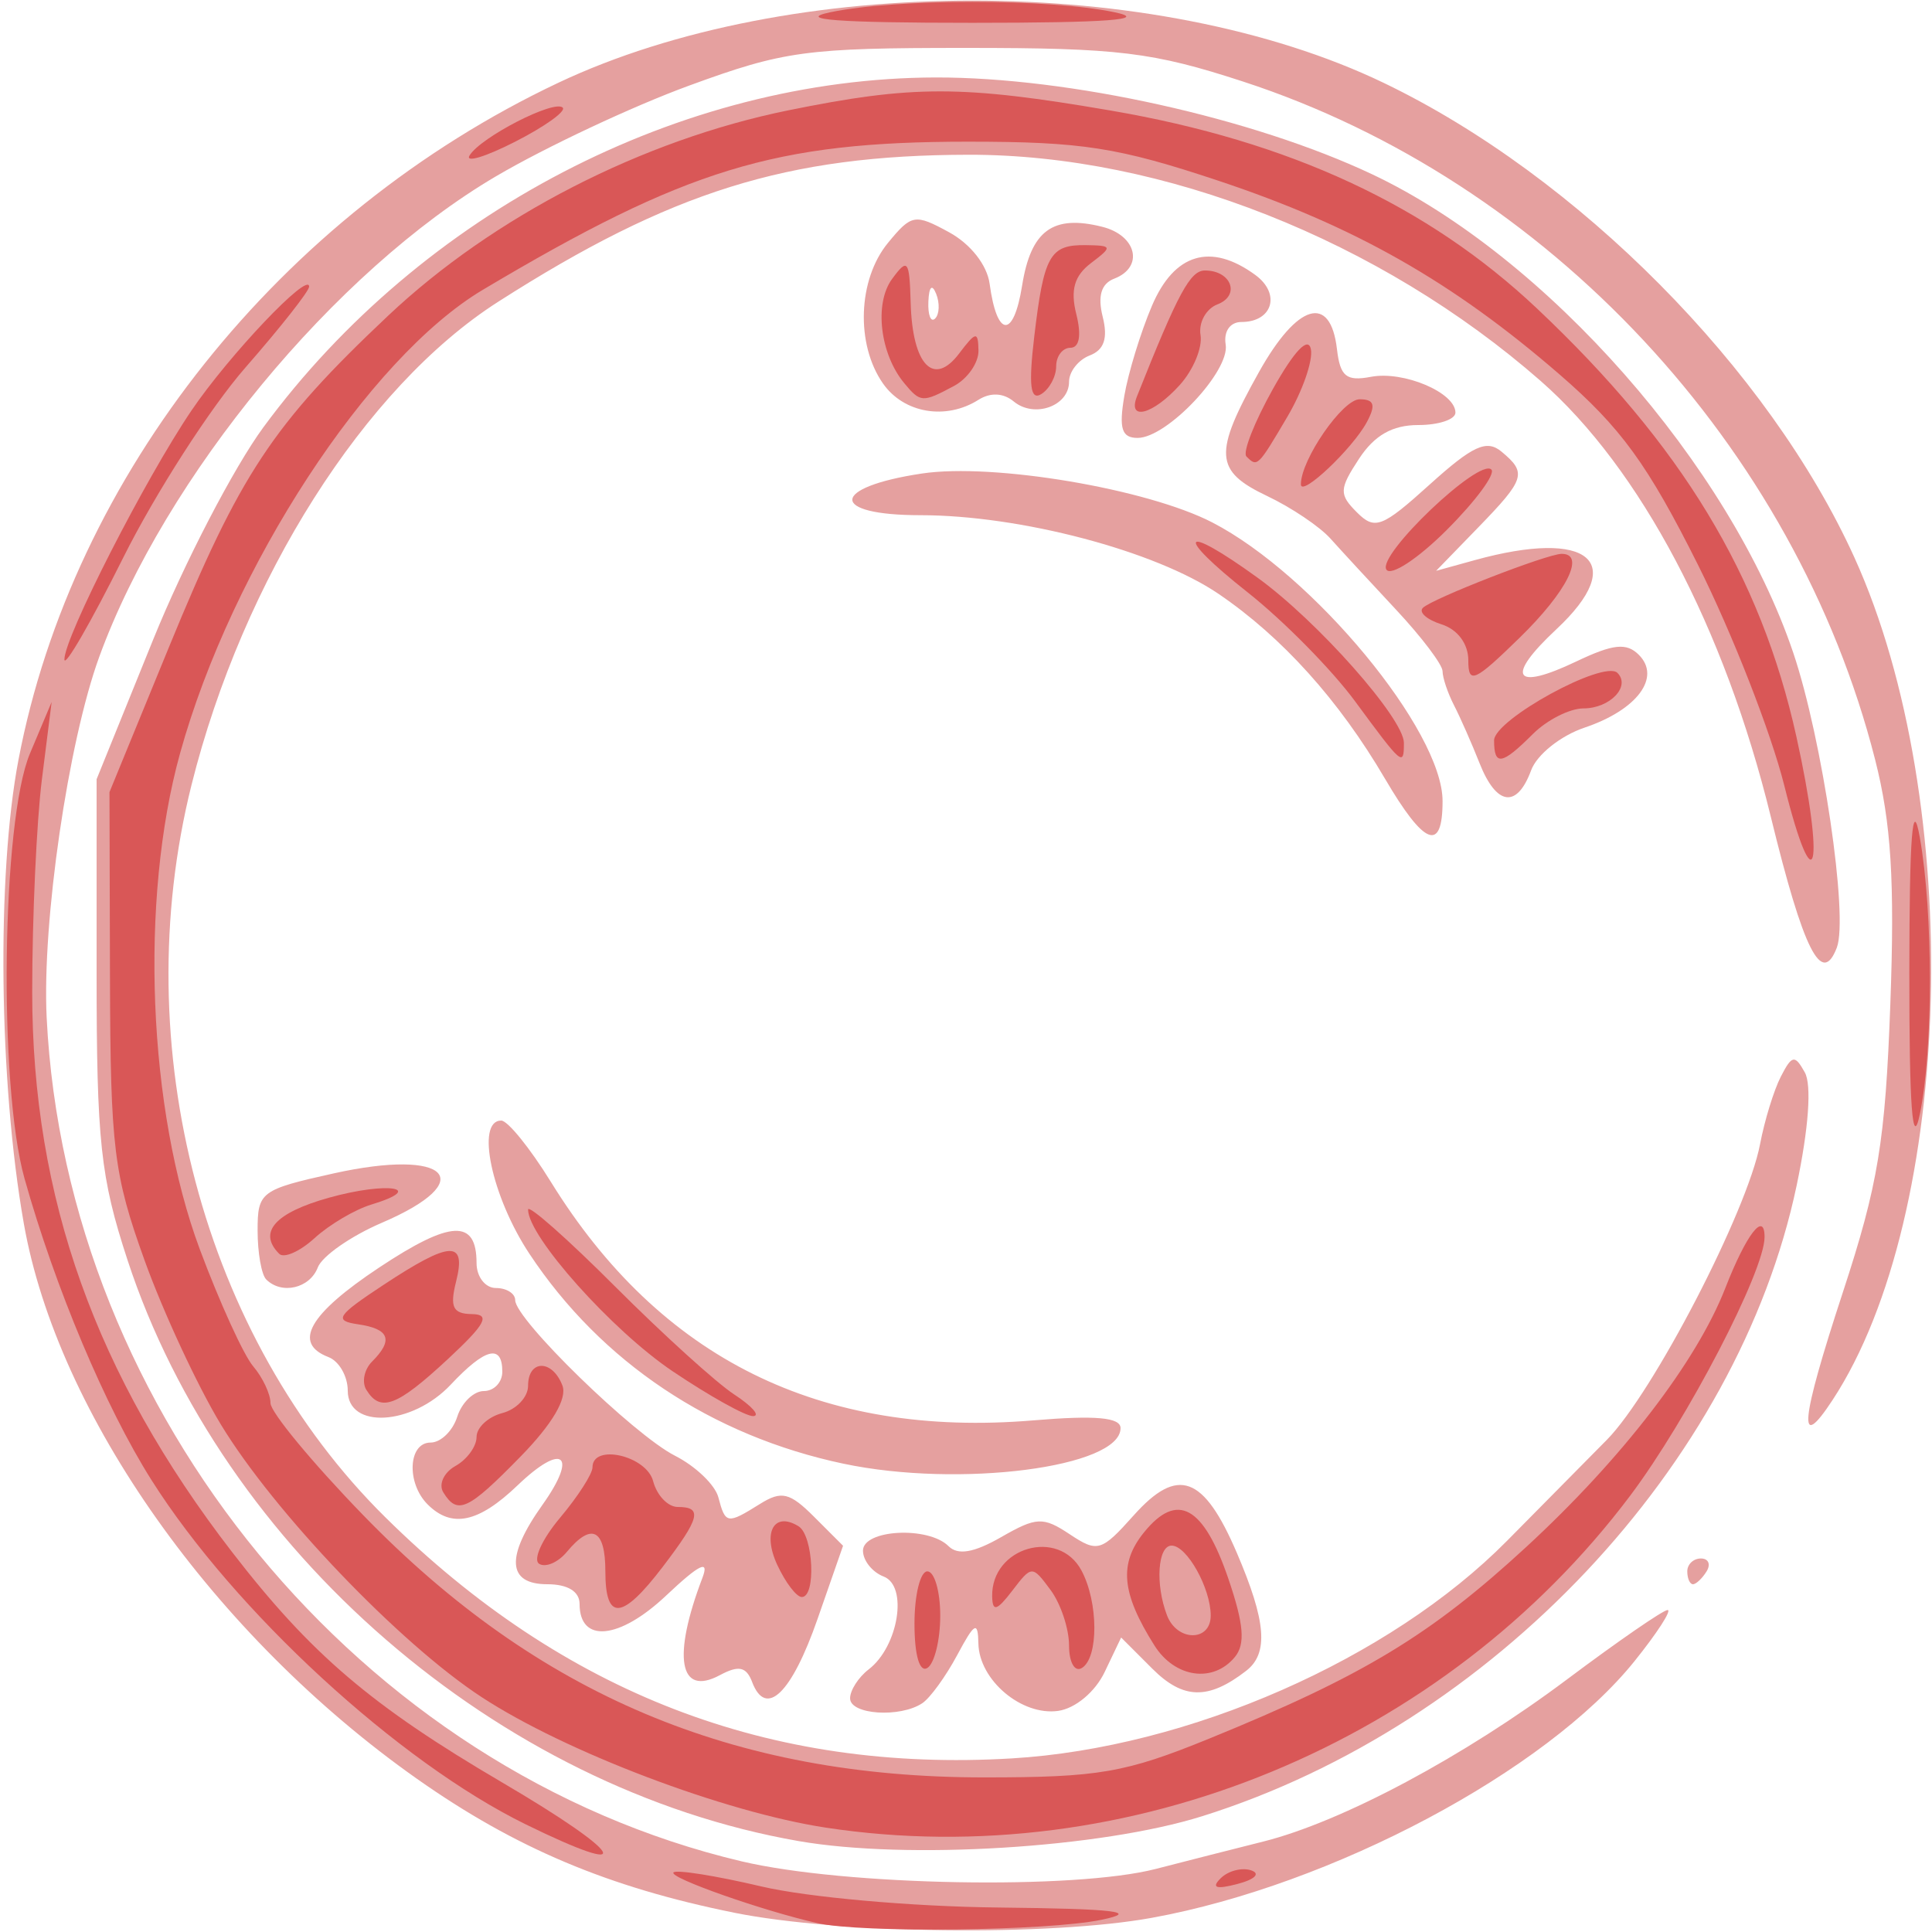 <?xml version="1.0" encoding="UTF-8" standalone="no"?>
<!-- Created with Inkscape (http://www.inkscape.org/) -->

<svg
   xmlns:dc="http://purl.org/dc/elements/1.1/"
   xmlns:cc="http://creativecommons.org/ns#"
   xmlns:rdf="http://www.w3.org/1999/02/22-rdf-syntax-ns#"
   xmlns:svg="http://www.w3.org/2000/svg"
   xmlns="http://www.w3.org/2000/svg"
   xmlns:sodipodi="http://sodipodi.sourceforge.net/DTD/sodipodi-0.dtd"
   xmlns:inkscape="http://www.inkscape.org/namespaces/inkscape"
   width="1.5in"
   height="1.5in"
   viewBox="0 0 135 135"
   id="svg2"
   version="1.1"
   inkscape:version="0.91 r13725"
   sodipodi:docname="official_seal.svg">
  <defs
     id="defs4" />
  <sodipodi:namedview
     id="base"
     pagecolor="#ffffff"
     bordercolor="#666666"
     borderopacity="1.0"
     inkscape:pageopacity="0.0"
     inkscape:pageshadow="2"
     inkscape:zoom="6.3925926"
     inkscape:cx="67.5"
     inkscape:cy="67.5"
     inkscape:document-units="px"
     inkscape:current-layer="layer1"
     showgrid="false"
     units="in"
     inkscape:window-width="1920"
     inkscape:window-height="1048"
     inkscape:window-x="0"
     inkscape:window-y="0"
     inkscape:window-maximized="1" />
  <g
     inkscape:label="Layer 1"
     inkscape:groupmode="layer"
     id="layer1"
     transform="translate(0,-917.362)">
    <path
       inkscape:connector-curvature="0"
       id="path3405"
       d="m 51.3,1051.013 c -8.797,-1.774 -15.315,-4.526 -22.17,-9.359 -14.166,-9.989 -25.111,-25.447 -27.465,-38.792 -1.745,-9.893 -1.913,-24.326 -0.376,-32.4 3.792,-19.921 18.306,-38.13 37.711,-47.311 16.204,-7.667 41.753,-7.662 57.705,0.01 13.553,6.519 26.901,19.986 32.88,33.172 7.73,17.047 6.982,45.859 -1.526,58.845 -2.475,3.778 -2.266,1.562 0.71,-7.51 2.47,-7.528 2.967,-10.549 3.319,-20.142 0.316,-8.613 0.063,-12.663 -1.067,-17.1 -5.574,-21.883 -22.858,-40.419 -44.17,-47.368 -6.313,-2.058 -8.697,-2.348 -19.35,-2.348 -11.195,-7.5e-4 -12.716,0.206 -19.35,2.634 -3.96,1.449 -10.035,4.303 -13.5,6.341 -11.266,6.628 -23.136,21.007 -27.717,33.577 -2.174,5.966 -4.003,18.513 -3.674,25.2 1.364,27.664 21.956,52.67 48.554,58.961 7.226,1.709 23.261,2.002 28.962,0.528 2.104,-0.544 5.473,-1.402 7.487,-1.907 5.506,-1.381 14.018,-5.925 21.245,-11.341 3.552,-2.662 6.71,-4.84 7.017,-4.84 0.308,0 -0.73,1.605 -2.307,3.567 -6.185,7.697 -21.128,15.646 -33.723,17.94 -7.162,1.304 -21.852,1.126 -29.196,-0.356 z m 4.5,-5.005 C 34.812,1042.35 15.548,1025.67 8.91,1005.407 7.019,999.633 6.75,997.131 6.75,985.312 l 0,-13.5 3.945,-9.74 c 2.17,-5.357 5.642,-12.044 7.715,-14.861 11.025,-14.976 29.14,-24.399 46.977,-24.436 9.322,-0.019 22.167,2.832 30.503,6.77 12.161,5.746 24.993,20.33 29.417,33.435 2.031,6.017 3.867,18.448 3.042,20.599 -1.051,2.74 -2.325,0.213 -4.615,-9.156 -3.222,-13.178 -9.12,-24.346 -16.078,-30.441 -11.227,-9.835 -26.39,-15.83 -39.977,-15.807 -12.675,0.021 -20.826,2.57 -32.874,10.277 -9.325,5.965 -17.83,19.37 -21.426,33.772 -4.566,18.283 0.806,38.575 13.544,51.156 12.477,12.324 26.876,17.865 43.79,16.851 12.339,-0.74 26.404,-6.921 34.592,-15.203 2.225,-2.251 5.363,-5.425 6.972,-7.054 3.236,-3.276 9.82,-15.982 10.709,-20.666 0.313,-1.648 0.965,-3.769 1.45,-4.715 0.777,-1.514 0.977,-1.549 1.676,-0.299 0.489,0.875 0.271,3.908 -0.569,7.901 -4.105,19.517 -21.254,37.713 -41.539,44.076 -7.097,2.226 -20.618,3.059 -28.204,1.737 z m 3.6,-9.972 c 0,-0.564 0.585,-1.475 1.301,-2.025 2.083,-1.6 2.764,-5.827 1.045,-6.487 -0.795,-0.305 -1.445,-1.119 -1.445,-1.808 0,-1.485 4.568,-1.726 5.979,-0.315 0.652,0.652 1.775,0.459 3.674,-0.63 2.472,-1.419 2.933,-1.438 4.797,-0.2 1.94,1.288 2.205,1.21 4.466,-1.32 3.081,-3.448 4.89,-2.792 7.208,2.617 2.055,4.795 2.231,7.022 0.651,8.245 -2.643,2.045 -4.401,2.006 -6.555,-0.148 l -2.18,-2.18 -1.153,2.414 c -0.662,1.385 -2.045,2.541 -3.244,2.712 -2.553,0.363 -5.529,-2.151 -5.578,-4.712 -0.03,-1.594 -0.26,-1.468 -1.481,0.815 -0.795,1.485 -1.892,2.998 -2.439,3.361 -1.555,1.034 -5.044,0.801 -5.044,-0.337 z m -6.839,-1.133 c -0.416,-1.084 -0.938,-1.196 -2.264,-0.486 -2.839,1.519 -3.333,-1.254 -1.214,-6.805 0.496,-1.3 -0.208,-0.955 -2.539,1.244 -3.263,3.079 -6.045,3.348 -6.045,0.584 0,-0.87 -0.83,-1.378 -2.25,-1.378 -2.809,0 -2.931,-1.916 -0.352,-5.538 2.519,-3.538 1.43,-4.401 -1.732,-1.371 -2.733,2.618 -4.602,3.013 -6.286,1.329 -1.493,-1.494 -1.357,-4.32 0.209,-4.32 0.709,0 1.546,-0.81 1.861,-1.8 0.314,-0.99 1.152,-1.8 1.861,-1.8 0.709,0 1.289,-0.608 1.289,-1.35 0,-1.96 -1.194,-1.661 -3.6,0.9 -2.698,2.871 -7.2,3.135 -7.2,0.422 0,-1.006 -0.608,-2.061 -1.35,-2.346 -2.516,-0.966 -1.366,-2.996 3.542,-6.255 5.004,-3.322 6.808,-3.406 6.808,-0.317 0,0.961 0.608,1.747 1.35,1.747 0.743,0 1.35,0.381 1.35,0.847 0,1.343 8.282,9.408 11.167,10.873 1.439,0.731 2.803,2.038 3.03,2.905 0.492,1.875 0.615,1.895 2.905,0.465 1.509,-0.943 2.082,-0.806 3.793,0.905 l 2.015,2.015 -1.78,5.109 c -1.817,5.215 -3.602,6.943 -4.57,4.423 z M 117.9,1027.162 c 0,-0.495 0.429,-0.9 0.953,-0.9 0.524,0 0.703,0.405 0.397,0.9 -0.306,0.495 -0.735,0.9 -0.953,0.9 -0.218,0 -0.397,-0.405 -0.397,-0.9 z m -58.95,-7.52 c -9.231,-1.95 -16.942,-7.101 -21.952,-14.664 -2.644,-3.991 -3.773,-9.316 -1.975,-9.316 0.453,0 2.011,1.924 3.464,4.275 7.644,12.374 18.861,17.921 33.724,16.674 4.34,-0.364 6.089,-0.208 6.089,0.542 0,2.747 -11.268,4.196 -19.35,2.488 z m -40.35,-12.88 c -0.33,-0.33 -0.6,-1.867 -0.6,-3.414 0,-2.703 0.212,-2.861 5.329,-3.997 8.005,-1.776 10.222,0.51 3.35,3.455 -2.156,0.924 -4.168,2.327 -4.472,3.118 -0.562,1.466 -2.525,1.921 -3.608,0.838 z m 78.177,-34.986 c -3.217,-5.49 -7.188,-9.898 -11.641,-12.924 -4.42,-3.003 -13.853,-5.49 -20.82,-5.49 -6.399,0 -6.326,-1.948 0.11,-2.913 4.979,-0.747 15.737,1.067 20.288,3.421 7.073,3.657 16.087,14.566 16.087,19.468 0,3.619 -1.278,3.122 -4.023,-1.562 z m 6.607,-1.089 c -0.538,-1.361 -1.339,-3.178 -1.781,-4.038 -0.442,-0.86 -0.803,-1.933 -0.803,-2.385 0,-0.452 -1.457,-2.381 -3.238,-4.287 -1.781,-1.906 -3.85,-4.149 -4.599,-4.984 -0.749,-0.836 -2.734,-2.171 -4.412,-2.967 -3.696,-1.754 -3.775,-2.953 -0.576,-8.673 2.685,-4.801 4.994,-5.476 5.447,-1.592 0.222,1.909 0.654,2.26 2.374,1.932 2.28,-0.436 5.904,1.1 5.904,2.501 0,0.478 -1.168,0.868 -2.596,0.868 -1.807,0 -3.065,0.716 -4.139,2.354 -1.392,2.124 -1.407,2.49 -0.15,3.747 1.257,1.257 1.755,1.066 5.104,-1.96 2.987,-2.698 3.962,-3.145 4.996,-2.286 1.796,1.491 1.666,1.912 -1.64,5.318 l -2.925,3.014 2.7,-0.747 c 8.015,-2.216 10.759,0.105 5.706,4.828 -3.598,3.363 -2.993,4.342 1.392,2.251 2.57,-1.225 3.505,-1.325 4.366,-0.464 1.577,1.577 -0.117,3.852 -3.79,5.088 -1.673,0.563 -3.33,1.887 -3.736,2.985 -0.991,2.68 -2.426,2.48 -3.604,-0.502 z m -24.824,-25.65 c 0.273,-1.609 1.141,-4.444 1.93,-6.3 1.561,-3.673 4.114,-4.437 7.226,-2.162 1.797,1.314 1.212,3.287 -0.975,3.287 -0.787,0 -1.246,0.659 -1.096,1.575 0.304,1.857 -4.098,6.525 -6.153,6.525 -1.111,0 -1.317,-0.647 -0.931,-2.925 z m -16.859,-0.875 c -1.918,-2.738 -1.759,-7.265 0.344,-9.825 1.652,-2.011 1.881,-2.051 4.275,-0.745 1.496,0.816 2.653,2.287 2.831,3.6 0.514,3.787 1.674,3.85 2.27,0.124 0.616,-3.851 2.146,-4.973 5.601,-4.106 2.416,0.606 2.926,2.821 0.835,3.624 -0.908,0.348 -1.169,1.212 -0.805,2.663 0.376,1.497 0.101,2.316 -0.906,2.702 -0.795,0.305 -1.445,1.132 -1.445,1.837 0,1.704 -2.43,2.57 -3.867,1.378 -0.724,-0.6 -1.629,-0.643 -2.464,-0.114 -2.278,1.441 -5.213,0.94 -6.669,-1.138 z m 3.714,-6.268 c -0.287,-0.718 -0.501,-0.505 -0.544,0.544 -0.039,0.949 0.174,1.48 0.473,1.181 0.299,-0.299 0.331,-1.075 0.071,-1.725 z"
       style="fill:#e5a09f" />
    <path
       inkscape:connector-curvature="0"
       id="path3403"
       d="m 57.15,1051.75 c -3.812,-0.854 -10.449,-3.189 -10.088,-3.55 0.208,-0.208 2.968,0.232 6.133,0.978 3.22,0.759 10.512,1.408 16.555,1.473 8.227,0.089 9.942,0.294 7.2,0.861 -3.762,0.778 -16.693,0.932 -19.8,0.236 z m 28.142,-3.139 c 0.523,-0.523 1.482,-0.774 2.131,-0.557 0.674,0.225 0.266,0.633 -0.951,0.951 -1.497,0.392 -1.848,0.274 -1.181,-0.394 z m -48.557,-3.771 c -8.919,-4.372 -20.368,-14.908 -26.159,-24.073 -3.208,-5.077 -6.718,-13.415 -8.863,-21.055 -1.834,-6.533 -1.597,-25 0.381,-29.7 l 1.515,-3.6 -0.68,5.4 C 2.556,974.782 2.25,981.474 2.25,986.683 c 0,14.359 4.432,26.775 13.967,39.13 5.51,7.139 9.727,10.736 18.883,16.106 8.561,5.021 9.56,6.806 1.635,2.921 z m 20.979,0.231 c -7.09,-1.078 -18.196,-5.288 -24.056,-9.119 -5.747,-3.757 -14.503,-12.912 -18.23,-19.061 -1.626,-2.682 -4.025,-7.847 -5.332,-11.478 -2.146,-5.962 -2.379,-7.864 -2.411,-19.651 L 7.65,972.712 11.805,962.583 c 4.969,-12.112 7.231,-15.534 15.309,-23.154 7.361,-6.944 17.763,-12.283 27.973,-14.358 8.701,-1.768 12.138,-1.765 22.538,0.018 12.481,2.14 22.135,6.622 29.765,13.821 10.11,9.537 15.64,18.661 18.133,29.918 2.028,9.157 1.315,12.075 -0.841,3.439 -0.926,-3.71 -3.642,-10.657 -6.036,-15.439 -3.51,-7.011 -5.38,-9.584 -9.661,-13.293 C 101.496,937.048 94.661,933.164 85.164,930 c -7.039,-2.345 -9.555,-2.738 -17.536,-2.738 -13.479,0 -19.68,1.894 -33.886,10.348 -8.001,4.762 -17.548,19.372 -21.157,32.379 -2.84,10.234 -2.256,24.932 1.378,34.673 1.385,3.712 3.062,7.389 3.728,8.171 0.665,0.781 1.21,1.938 1.21,2.571 0,0.632 2.912,4.154 6.472,7.824 12.174,12.555 25.861,18.337 43.397,18.331 8.023,0 9.857,-0.319 15.739,-2.716 10.756,-4.383 15.459,-7.227 22.142,-13.388 6.703,-6.18 11.898,-12.937 13.909,-18.093 1.464,-3.752 2.741,-5.409 2.74,-3.555 -9e-4,2.375 -5.389,12.744 -9.38,18.054 -13.013,17.311 -35.078,26.422 -56.205,23.21 z M 63.9,1030.815 c 0,-2.009 0.405,-3.653 0.9,-3.653 0.495,0 0.9,1.394 0.9,3.097 0,1.703 -0.405,3.347 -0.9,3.653 -0.544,0.336 -0.9,-0.891 -0.9,-3.097 z m 10.8,1.522 c 0,-1.172 -0.582,-2.917 -1.294,-3.878 -1.279,-1.726 -1.311,-1.726 -2.671,0.053 -1.078,1.409 -1.383,1.497 -1.406,0.405 -0.071,-3.441 4.637,-4.81 6.24,-1.814 1.186,2.216 1.204,6.085 0.032,6.809 -0.503,0.311 -0.9,-0.383 -0.9,-1.575 z m 5.964,-10e-5 c -2.306,-3.656 -2.495,-5.715 -0.725,-7.9 2.319,-2.864 4.159,-1.851 5.896,3.246 1.081,3.172 1.195,4.569 0.448,5.47 -1.523,1.836 -4.191,1.448 -5.619,-0.816 z M 84.6,1030.253 c 0,-1.912 -1.664,-4.891 -2.732,-4.891 -0.974,0 -1.153,2.71 -0.322,4.876 0.706,1.841 3.054,1.852 3.054,0.014 z m -42.3,-3.091 c 0,-2.954 -0.965,-3.441 -2.692,-1.36 -0.612,0.737 -1.482,1.112 -1.933,0.833 -0.452,-0.279 0.202,-1.723 1.452,-3.209 1.25,-1.486 2.273,-3.075 2.273,-3.533 0,-1.68 3.772,-0.818 4.239,0.969 0.259,0.99 1.031,1.8 1.716,1.8 1.757,0 1.567,0.758 -1.051,4.19 -2.841,3.724 -4.004,3.814 -4.004,0.31 z m 12.01,-0.456 c -1.049,-2.261 -0.224,-3.753 1.49,-2.694 1.039,0.642 1.235,4.954 0.225,4.943 -0.371,0 -1.143,-1.016 -1.715,-2.249 z m -23.333,-5.062 c -0.346,-0.56 0.035,-1.39 0.847,-1.845 0.812,-0.454 1.476,-1.366 1.476,-2.026 0,-0.66 0.81,-1.412 1.8,-1.671 0.99,-0.259 1.8,-1.116 1.8,-1.905 0,-1.847 1.692,-1.862 2.399,-0.021 0.347,0.904 -0.702,2.688 -2.911,4.95 -3.689,3.778 -4.422,4.119 -5.411,2.518 z m 16.013,-8.471 C 42.765,1010.328 36.9,1003.765 36.9,1001.883 c 0,-0.39 2.734,2.026 6.075,5.369 3.341,3.342 7.088,6.739 8.325,7.547 1.238,0.808 1.84,1.49 1.338,1.516 -0.502,0.026 -3.043,-1.388 -5.648,-3.142 z m -21.389,1.311 c -0.333,-0.538 -0.154,-1.429 0.397,-1.98 1.507,-1.507 1.217,-2.285 -0.97,-2.604 -1.727,-0.252 -1.506,-0.595 1.781,-2.763 4.673,-3.082 5.79,-3.132 5.061,-0.225 -0.45,1.791 -0.224,2.255 1.108,2.274 1.315,0.019 0.955,0.692 -1.689,3.15 -3.553,3.304 -4.704,3.738 -5.687,2.147 z m -6.093,-9.513 c -1.502,-1.502 -0.298,-2.861 3.468,-3.915 4.106,-1.15 6.864,-0.705 2.967,0.478 -1.151,0.35 -2.933,1.403 -3.96,2.341 -1.027,0.938 -2.14,1.431 -2.475,1.097 z M 133.416,985.312 c 0.006,-9.557 0.22,-12.317 0.73,-9.45 0.941,5.29 0.944,14.813 0.005,19.35 -0.519,2.507 -0.742,-0.498 -0.735,-9.9 z m -38.723,-18.939 c -1.626,-2.21 -5.004,-5.637 -7.506,-7.615 -5.206,-4.115 -4.659,-4.901 0.705,-1.015 4.191,3.036 10.207,9.832 10.207,11.531 0,1.674 -0.109,1.582 -3.407,-2.901 z m 9.707,2.727 c 0,-1.454 7.68,-5.658 8.62,-4.718 0.944,0.944 -0.526,2.48 -2.373,2.48 -0.961,0 -2.557,0.81 -3.547,1.8 -2.156,2.156 -2.7,2.245 -2.7,0.438 z m -1.8,-5.595 c 0,-1.155 -0.746,-2.159 -1.868,-2.515 -1.027,-0.326 -1.616,-0.844 -1.309,-1.152 0.643,-0.643 8.689,-3.775 9.701,-3.776 1.686,-0.002 0.367,2.634 -2.925,5.849 -3.179,3.104 -3.6,3.29 -3.6,1.593 z m -98.1,-0.066 c 0,-1.559 5.655,-12.634 8.879,-17.39 2.625,-3.872 8.221,-9.765 8.221,-8.657 0,0.311 -2.001,2.852 -4.446,5.647 -2.445,2.794 -6.293,8.78 -8.55,13.302 C 6.347,960.862 4.5,964.057 4.5,963.439 Z m 92.371,-6.281 c -0.637,-1.03 6.501,-7.824 7.34,-6.985 0.303,0.303 -1.099,2.201 -3.116,4.218 -2.017,2.017 -3.917,3.262 -4.223,2.767 z M 90.9,951.207 c 0,-1.727 2.912,-5.945 4.105,-5.945 1.018,0 1.146,0.397 0.51,1.585 C 94.517,948.711 90.9,952.129 90.9,951.207 Z m -3.806,-1.95 c -0.278,-0.278 0.558,-2.404 1.858,-4.725 1.493,-2.665 2.468,-3.685 2.648,-2.768 0.156,0.799 -0.585,2.925 -1.647,4.725 -2.07,3.509 -2.094,3.532 -2.859,2.768 z m -7.639,-4.219 c 2.871,-7.216 3.713,-8.775 4.74,-8.775 1.851,0 2.496,1.745 0.875,2.367 -0.795,0.305 -1.327,1.271 -1.182,2.147 0.145,0.876 -0.509,2.446 -1.452,3.489 -1.882,2.083 -3.688,2.55 -2.981,0.772 z m -16.272,-0.905 c -1.694,-2.041 -2.107,-5.56 -0.853,-7.272 1.096,-1.497 1.218,-1.34 1.304,1.669 0.123,4.344 1.604,5.891 3.385,3.535 1.174,-1.552 1.328,-1.576 1.353,-0.208 0.016,0.849 -0.755,1.963 -1.712,2.475 -2.2,1.177 -2.342,1.169 -3.477,-0.198 z m 9.086,-3.251 c 0.673,-5.685 1.093,-6.427 3.61,-6.391 1.856,0.027 1.877,0.101 0.356,1.254 -1.167,0.885 -1.452,1.878 -1.027,3.571 0.369,1.471 0.217,2.346 -0.409,2.346 -0.549,0 -0.998,0.584 -0.998,1.297 0,0.713 -0.469,1.587 -1.042,1.941 -0.763,0.472 -0.894,-0.603 -0.49,-4.018 z M 32.813,928.222 c 0.794,-1.285 5.928,-3.919 6.508,-3.339 0.249,0.249 -1.248,1.322 -3.328,2.383 -2.08,1.061 -3.511,1.491 -3.18,0.956 z M 58.05,918.211 c 4.628,-0.957 15.172,-0.957 19.8,0 2.513,0.52 -0.477,0.745 -9.9,0.745 -9.423,0 -12.413,-0.225 -9.9,-0.745 z"
       style="fill:#d95757" />
  </g>
</svg>
